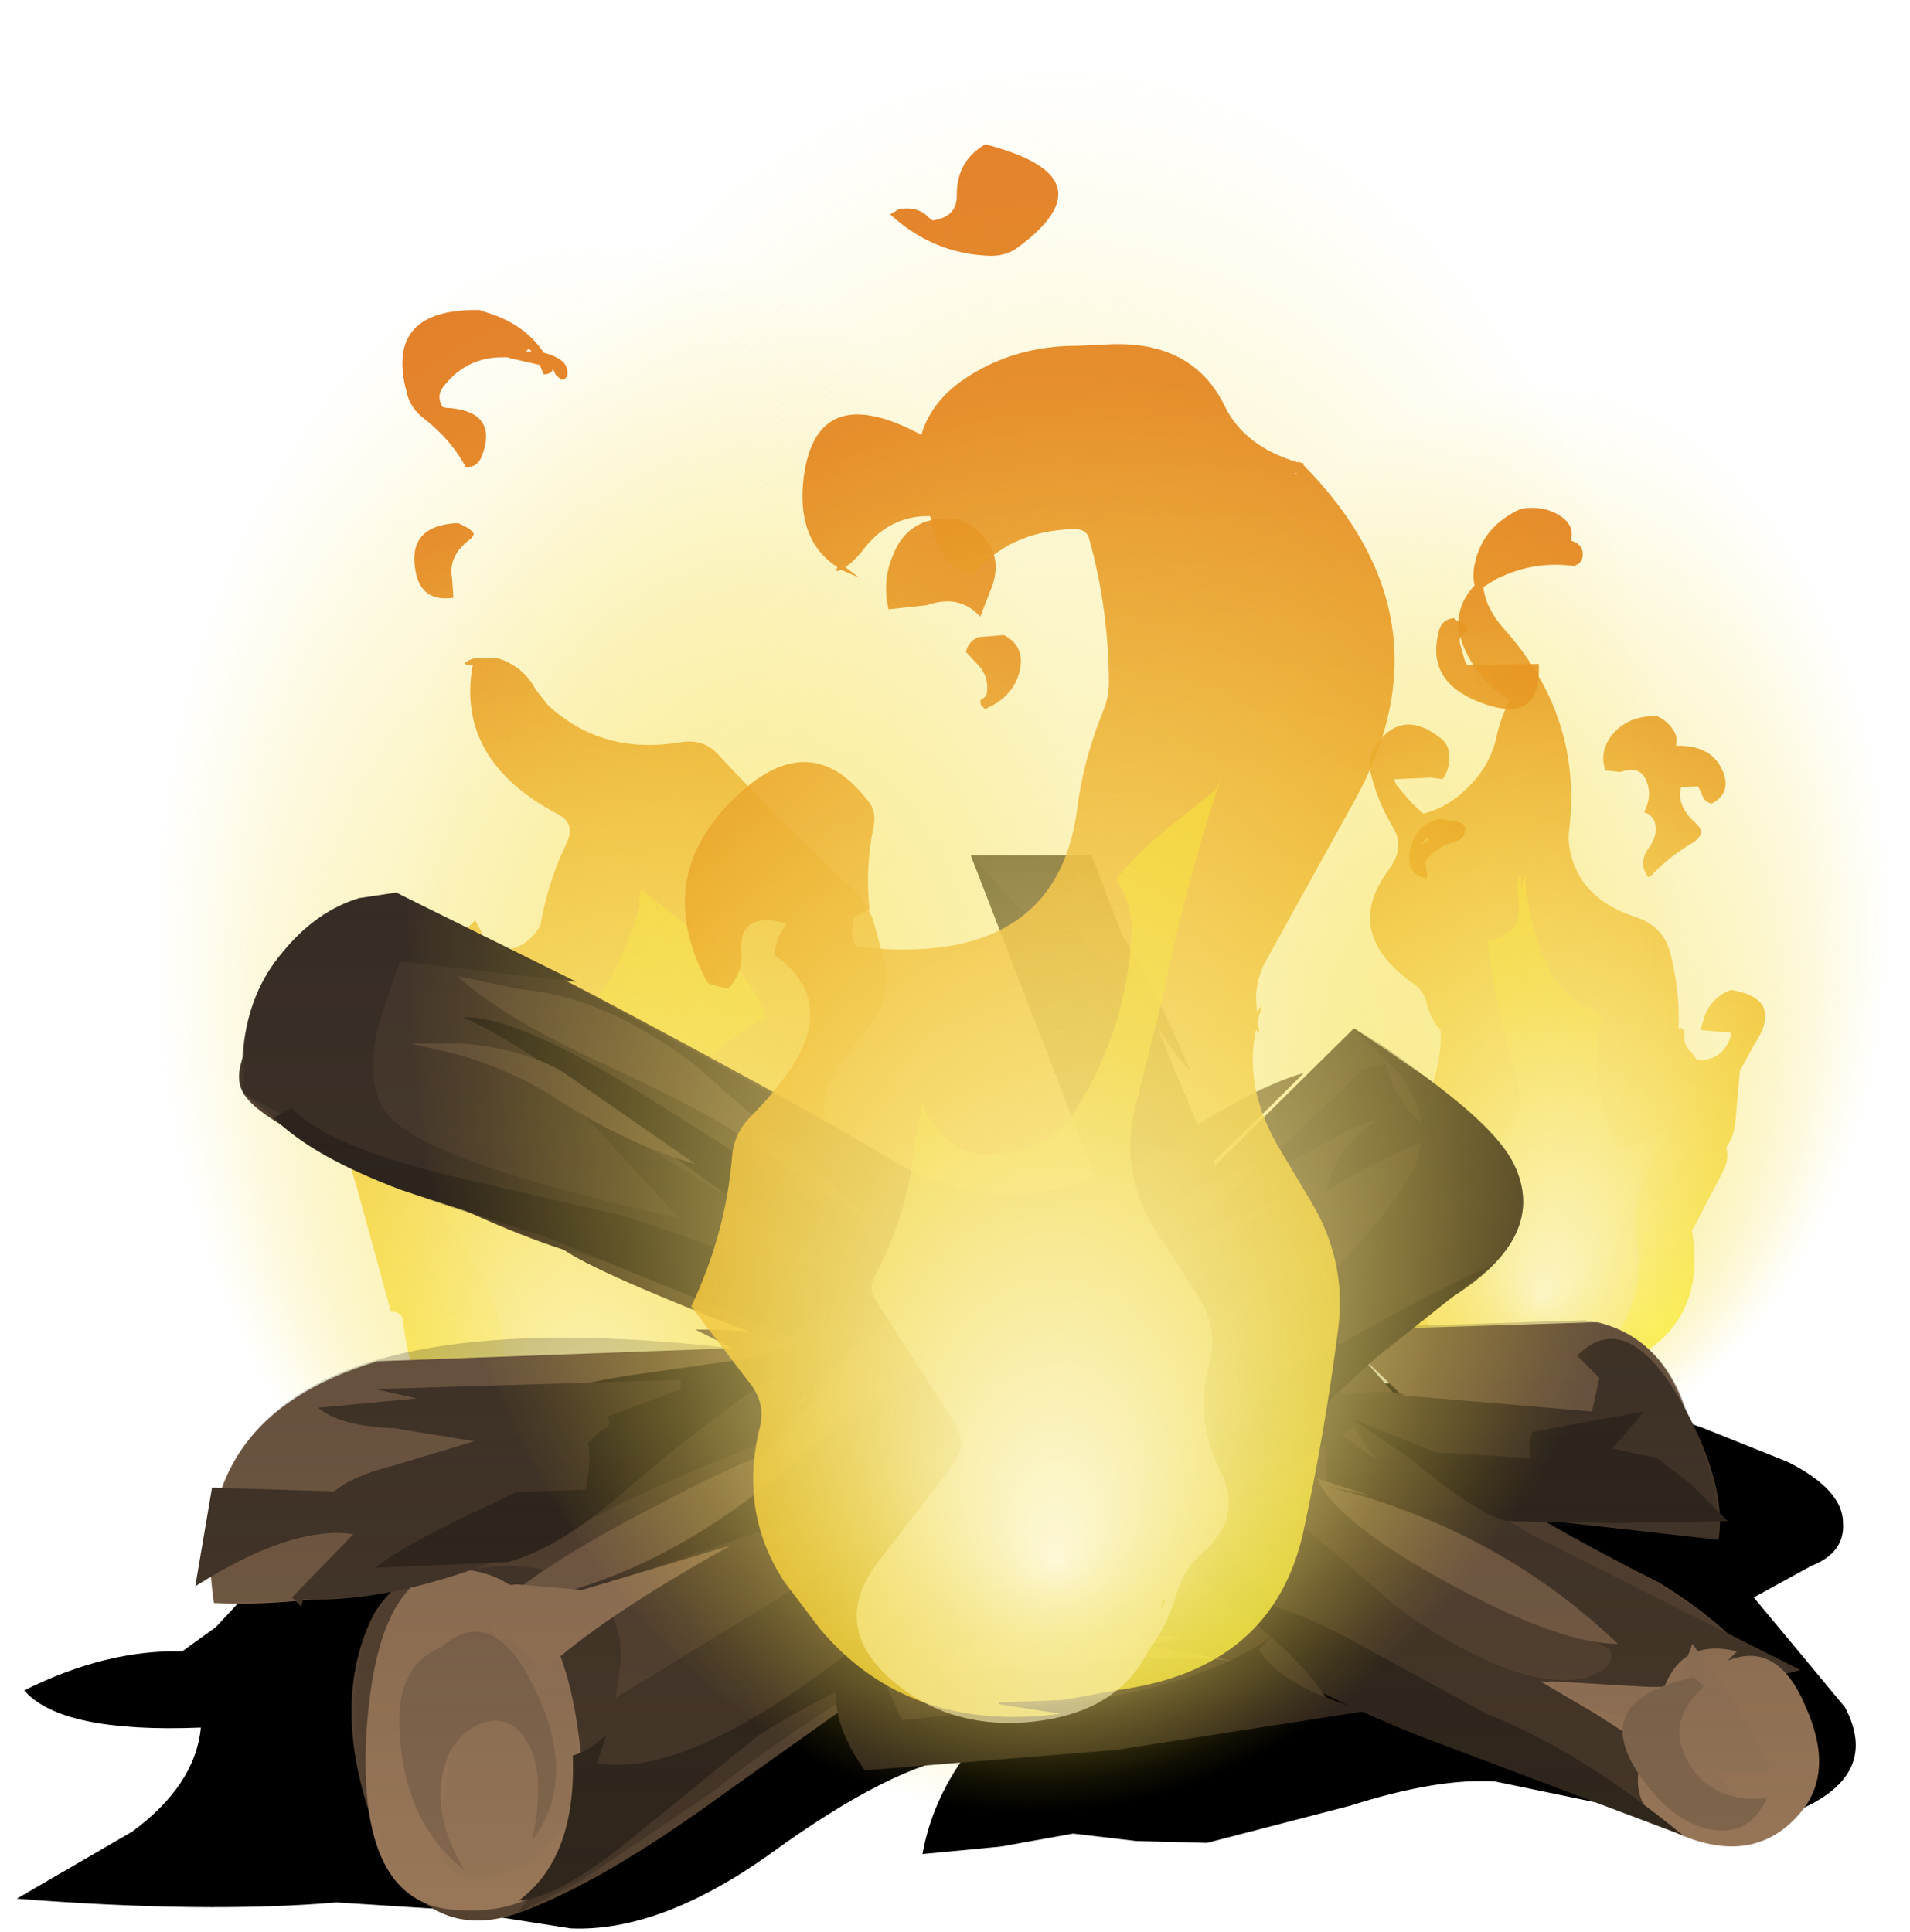 <?xml version="1.0" encoding="UTF-8" standalone="no"?>
<svg xmlns:xlink="http://www.w3.org/1999/xlink" height="51.95px" width="51.35px" xmlns="http://www.w3.org/2000/svg">
  <g transform="matrix(1.0, 0.0, 0.0, 1.0, 0.0, 0.0)">
    <use height="85.5" transform="matrix(0.277, 0.0, 0.0, 0.277, 36.624, 13.652)" width="39.1" xlink:href="#shape0"/>
    <use height="100.3" transform="matrix(0.355, 0.0, 0.0, 0.287, 31.762, 10.256)" width="53.45" xlink:href="#shape1"/>
    <use height="92.2" transform="matrix(-0.365, 0.0, 0.0, 0.365, 27.448, 8.334)" width="50.65" xlink:href="#shape2"/>
    <use height="100.3" transform="matrix(-0.467, 0.0, 0.0, 0.378, 29.23, 6.374)" width="53.45" xlink:href="#shape1"/>
    <use height="14.95" transform="matrix(1.0, 0.0, 0.0, 1.0, 0.45, 36.9)" width="49.45" xlink:href="#sprite0"/>
    <use height="28.65" transform="matrix(1.0, 0.0, 0.0, 1.0, 5.25, 23.0)" width="43.65" xlink:href="#shape4"/>
    <use height="91.3" transform="matrix(0.465, 0.0, 0.0, 0.465, 18.422, 3.88)" width="49.35" xlink:href="#shape5"/>
    <use height="100.3" transform="matrix(0.638, 0.0, 0.0, 0.47, 10.983, 1.656)" width="53.45" xlink:href="#shape1"/>
    <use height="0.0" id="price_tag_pt" transform="matrix(1.0, 0.0, 0.0, 1.0, 25.55, 51.95)" width="0.0" xlink:href="#sprite1"/>
  </g>
  <defs>
    <g id="shape0" transform="matrix(1.0, 0.0, 0.0, 1.0, 16.5, 84.55)">
      <path d="M4.3 -78.85 Q0.3 -79.5 -3.45 -77.65 L-4.75 -76.85 Q-4.5 -74.75 -2.75 -72.8 4.85 -64.3 3.6 -53.4 3.4 -52.1 3.8 -50.7 4.95 -46.5 9.95 -44.85 12.75 -43.95 13.4 -41.3 14.35 -37.55 14.2 -34.1 L14.2 -33.9 14.3 -34.1 Q14.8 -34.0 14.75 -33.4 14.65 -32.35 15.5 -31.65 L16.0 -30.95 Q17.45 -30.85 18.4 -31.75 19.15 -32.55 19.3 -33.5 L19.3 -33.6 16.3 -33.85 16.7 -35.1 Q17.25 -36.8 19.0 -37.65 L19.3 -37.75 Q24.5 -36.9 21.55 -32.45 L20.15 -29.9 19.7 -24.75 Q19.5 -23.4 18.85 -22.5 L18.9 -22.15 Q19.05 -21.15 18.5 -20.1 L15.5 -14.35 Q17.35 -3.6 5.7 -0.3 1.55 0.85 -2.75 0.55 -4.25 0.45 -5.5 -0.15 L-6.05 -0.55 Q-9.9 -1.85 -12.7 -5.15 -16.15 -9.2 -15.95 -14.1 L-15.75 -16.15 Q-15.45 -18.0 -16.5 -19.45 -11.4 -22.85 -9.6 -28.85 -8.75 -31.6 -8.9 -33.85 -9.9 -34.9 -10.3 -36.65 -10.55 -37.7 -11.6 -38.4 -18.5 -43.3 -13.9 -49.45 -12.35 -51.55 -13.45 -53.4 -15.05 -56.05 -15.7 -58.9 -16.0 -60.25 -15.25 -61.4 -12.65 -65.2 -8.85 -62.15 -8.0 -61.45 -8.05 -60.25 -8.05 -59.15 -8.7 -58.2 L-9.85 -58.35 -13.4 -58.2 -13.2 -57.65 -12.15 -56.4 -11.55 -55.75 -11.0 -55.25 -10.55 -54.85 Q-8.15 -55.5 -6.35 -57.3 -4.05 -59.5 -3.45 -62.4 -3.05 -64.25 -2.15 -65.9 -4.55 -67.25 -6.0 -69.75 -8.5 -73.95 -5.6 -77.0 -5.85 -78.05 -5.55 -79.25 -4.75 -82.8 -1.1 -84.45 1.05 -84.8 2.65 -83.8 4.15 -82.85 3.75 -81.4 3.85 -81.3 3.95 -81.3 4.85 -80.95 4.9 -80.15 4.95 -79.2 4.15 -78.95 L4.3 -78.85 M-9.2 -59.05 L-9.2 -59.0 -9.2 -59.05 M17.85 -21.45 L17.95 -21.4 18.0 -21.55 17.85 -21.45 M17.45 -34.5 L17.3 -34.55 17.45 -34.5" fill="url(#gradient0)" fill-rule="evenodd" stroke="none"/>
      <path d="M13.7 -62.95 Q14.15 -62.3 13.95 -61.45 17.7 -61.55 18.65 -58.55 19.15 -56.75 17.45 -55.85 16.9 -55.9 16.6 -56.4 L16.15 -57.4 16.1 -57.5 14.45 -57.45 Q13.95 -55.65 15.85 -53.95 17.05 -52.9 15.45 -51.95 13.25 -50.65 11.5 -48.8 L11.25 -48.7 Q10.2 -50.1 11.4 -51.65 12.2 -52.8 11.9 -54.0 11.65 -54.75 10.85 -55.0 11.7 -56.6 11.05 -58.1 10.45 -59.55 8.55 -58.9 L7.1 -59.05 Q6.5 -60.75 7.6 -62.3 8.85 -64.05 11.25 -64.3 L12.05 -64.35 Q13.1 -63.9 13.7 -62.95" fill="url(#gradient1)" fill-rule="evenodd" stroke="none"/>
      <path d="M6.3 -35.6 Q6.75 -35.4 6.65 -34.8 5.65 -28.65 7.85 -23.4 8.55 -21.7 10.15 -22.65 11.95 -23.7 13.6 -24.1 11.1 -20.85 10.1 -17.0 9.75 -15.5 10.1 -13.7 11.1 -8.45 7.9 -3.8 5.9 -0.95 2.75 0.3 L-2.1 0.55 Q-8.65 0.25 -10.35 -6.2 -10.95 -8.55 -10.0 -10.75 -8.9 -13.25 -10.2 -15.55 -7.45 -17.15 -6.25 -20.0 L-5.15 -21.15 Q-0.1 -24.05 -1.6 -29.3 -3.45 -35.8 -4.35 -42.5 -0.7 -43.1 -1.4 -46.9 -1.65 -48.15 -1.1 -49.05 L-1.1 -47.6 -0.7 -48.95 Q-0.5 -44.4 1.5 -40.05 2.9 -36.95 6.3 -35.6" fill="url(#gradient2)" fill-rule="evenodd" stroke="none"/>
    </g>
    <radialGradient cx="0" cy="0" gradientTransform="matrix(-0.016, -0.085, -0.087, 0.014, 11.7, -5.15)" gradientUnits="userSpaceOnUse" id="gradient0" r="819.2" spreadMethod="pad">
      <stop offset="0.0" stop-color="#fcf43e" stop-opacity="0.82"/>
      <stop offset="1.0" stop-color="#e07518" stop-opacity="0.918"/>
    </radialGradient>
    <radialGradient cx="0" cy="0" gradientTransform="matrix(-0.016, -0.085, -0.087, 0.014, 10.85, -6.0)" gradientUnits="userSpaceOnUse" id="gradient1" r="819.2" spreadMethod="pad">
      <stop offset="0.0" stop-color="#fcf43e" stop-opacity="0.82"/>
      <stop offset="1.0" stop-color="#e07518" stop-opacity="0.918"/>
    </radialGradient>
    <radialGradient cx="0" cy="0" gradientTransform="matrix(-5.0E-4, -0.045, -0.032, 4.0E-4, 0.7, -0.55)" gradientUnits="userSpaceOnUse" id="gradient2" r="819.2" spreadMethod="pad">
      <stop offset="0.0" stop-color="#ffffff" stop-opacity="0.6"/>
      <stop offset="1.0" stop-color="#f4d626" stop-opacity="0.757"/>
    </radialGradient>
    <g id="shape1" transform="matrix(1.0, 0.0, 0.0, 1.0, 26.75, 100.3)">
      <path d="M18.85 -14.7 Q11.0 0.0 -0.05 0.0 -11.1 0.0 -18.95 -14.7 -26.75 -29.35 -26.75 -50.15 -26.75 -70.9 -18.95 -85.6 -11.1 -100.3 -0.05 -100.3 11.0 -100.3 18.85 -85.6 26.7 -70.9 26.7 -50.15 26.7 -29.4 18.85 -14.7" fill="url(#gradient3)" fill-rule="evenodd" stroke="none"/>
    </g>
    <radialGradient cx="0" cy="0" fx="585.6" fy="0" gradientTransform="matrix(0.001, 0.061, 0.033, -0.003, -0.05, -50.15)" gradientUnits="userSpaceOnUse" id="gradient3" r="819.2" spreadMethod="pad">
      <stop offset="0.0" stop-color="#fdf8d7"/>
      <stop offset="0.349" stop-color="#f9ea88" stop-opacity="0.6"/>
      <stop offset="0.659" stop-color="#f6df4b" stop-opacity="0.275"/>
      <stop offset="0.886" stop-color="#f4d92d" stop-opacity="0.075"/>
      <stop offset="1.0" stop-color="#f4d626" stop-opacity="0.0"/>
    </radialGradient>
    <g id="shape2" transform="matrix(1.0, 0.0, 0.0, 1.0, 29.05, 91.6)">
      <path d="M10.85 -91.6 Q17.85 -91.7 16.2 -85.55 15.95 -84.35 14.8 -83.5 12.95 -82.05 11.85 -80.05 11.0 -79.95 10.65 -80.85 9.4 -84.2 13.35 -84.4 L13.55 -84.45 Q14.05 -85.3 13.45 -86.0 11.65 -88.3 8.65 -88.1 L8.6 -88.05 6.4 -87.55 6.1 -86.85 Q5.4 -86.9 5.45 -87.3 L5.2 -86.8 4.8 -86.45 Q4.4 -86.5 4.35 -86.85 4.3 -87.55 4.9 -87.95 5.45 -88.3 6.1 -88.45 7.5 -90.55 10.25 -91.4 L10.85 -91.6 M7.2 -88.75 L7.0 -88.55 7.4 -88.55 7.2 -88.75 M11.25 -75.1 L11.3 -75.2 11.6 -75.5 12.1 -75.75 12.4 -75.9 Q16.15 -75.75 15.55 -72.4 15.15 -70.05 12.75 -70.4 L12.85 -71.85 Q13.15 -73.45 11.6 -74.65 11.35 -74.8 11.25 -75.1 M11.9 -65.6 L11.9 -65.5 11.3 -65.4 11.35 -65.35 Q12.55 -58.4 5.05 -54.45 3.75 -53.8 4.4 -52.35 5.8 -49.45 6.35 -46.25 7.85 -43.75 10.6 -44.8 L10.7 -45.8 11.15 -46.65 Q14.15 -43.7 13.8 -39.15 13.75 -38.45 14.05 -37.65 15.0 -35.2 17.1 -33.35 20.0 -33.9 18.15 -36.1 17.6 -36.75 17.55 -37.55 22.55 -37.5 21.35 -32.1 L20.3 -28.4 19.85 -26.9 17.35 -17.8 Q16.75 -17.85 16.5 -17.35 15.65 -10.3 11.6 -4.3 8.0 1.05 0.55 0.3 -3.6 -0.15 -7.3 -1.75 -18.05 -6.55 -15.5 -16.65 -20.55 -19.95 -17.55 -25.85 L-15.45 -29.8 Q-13.35 -33.4 -16.2 -36.65 L-18.45 -39.65 Q-19.35 -41.25 -19.1 -43.2 L-18.15 -46.7 Q-17.6 -48.05 -16.45 -49.15 -11.25 -54.0 -6.7 -58.9 -5.65 -60.05 -3.9 -59.75 1.8 -58.8 5.8 -62.5 L6.7 -63.65 Q7.6 -65.35 9.5 -65.95 L10.55 -65.95 Q11.35 -66.05 11.9 -65.6 M-15.45 -16.5 L-15.3 -16.5 -15.45 -16.6 -15.45 -16.5" fill="url(#gradient4)" fill-rule="evenodd" stroke="none"/>
      <path d="M-25.9 -67.5 Q-25.15 -67.15 -25.0 -66.4 L-25.8 -65.55 Q-26.7 -64.65 -26.55 -63.45 -26.55 -63.1 -26.1 -62.9 L-26.05 -62.75 -26.1 -62.5 -26.4 -62.2 Q-28.2 -62.95 -28.8 -64.5 -29.6 -66.7 -27.8 -67.65 L-25.9 -67.5" fill="url(#gradient5)" fill-rule="evenodd" stroke="none"/>
      <path d="M-24.45 -76.2 Q-20.85 -76.6 -19.65 -73.6 -18.8 -71.65 -19.3 -69.55 L-22.1 -69.85 Q-24.55 -70.7 -26.05 -69.0 L-27.0 -71.45 Q-27.85 -74.35 -24.8 -76.05 L-24.45 -76.2" fill="url(#gradient6)" fill-rule="evenodd" stroke="none"/>
      <path d="M2.95 -39.0 Q3.1 -35.3 4.9 -32.55 L5.95 -31.55 Q6.9 -32.1 7.5 -33.0 L8.1 -33.5 9.25 -26.8 Q9.6 -24.8 11.9 -25.8 L14.45 -26.75 11.1 -21.05 Q7.4 -15.4 10.15 -9.15 11.1 -6.95 10.35 -4.6 8.9 0.0 3.45 0.5 -0.8 0.9 -4.65 -0.65 -9.0 -2.4 -11.4 -6.3 L-10.9 -5.85 Q-12.9 -9.0 -11.65 -13.05 -11.15 -14.6 -9.95 -15.8 -8.7 -17.05 -8.35 -18.55 L-8.6 -20.4 Q-8.9 -21.5 -8.6 -22.35 -8.7 -22.95 -8.2 -23.4 -5.3 -26.1 -3.05 -29.15 -2.65 -29.65 -2.85 -30.35 -4.45 -36.5 -10.3 -39.5 -9.15 -42.55 -6.4 -44.75 L-1.55 -48.5 -1.5 -48.5 -1.1 -48.95 Q-0.85 -48.4 -1.0 -47.75 -0.35 -45.5 0.7 -43.35 1.4 -41.9 2.4 -40.55 L2.95 -39.0 M-1.2 -47.2 L-1.15 -47.2 -1.15 -47.25 -1.2 -47.2 M-2.45 -47.45 L-2.4 -47.35 -1.65 -48.25 -2.45 -47.45" fill="url(#gradient7)" fill-rule="evenodd" stroke="none"/>
    </g>
    <radialGradient cx="0" cy="0" gradientTransform="matrix(-0.016, -0.085, -0.087, 0.014, 11.7, -5.15)" gradientUnits="userSpaceOnUse" id="gradient4" r="819.2" spreadMethod="pad">
      <stop offset="0.0" stop-color="#fcf43e" stop-opacity="0.82"/>
      <stop offset="1.0" stop-color="#e07518" stop-opacity="0.918"/>
    </radialGradient>
    <radialGradient cx="0" cy="0" gradientTransform="matrix(-0.016, -0.085, -0.087, 0.014, 9.5, -4.8)" gradientUnits="userSpaceOnUse" id="gradient5" r="819.2" spreadMethod="pad">
      <stop offset="0.0" stop-color="#fcf43e" stop-opacity="0.82"/>
      <stop offset="1.0" stop-color="#e07518" stop-opacity="0.918"/>
    </radialGradient>
    <radialGradient cx="0" cy="0" gradientTransform="matrix(-0.016, -0.085, -0.087, 0.014, 7.7, -5.15)" gradientUnits="userSpaceOnUse" id="gradient6" r="819.2" spreadMethod="pad">
      <stop offset="0.0" stop-color="#fcf43e" stop-opacity="0.82"/>
      <stop offset="1.0" stop-color="#e07518" stop-opacity="0.918"/>
    </radialGradient>
    <radialGradient cx="0" cy="0" gradientTransform="matrix(-5.0E-4, -0.045, -0.032, 4.0E-4, 0.7, -0.55)" gradientUnits="userSpaceOnUse" id="gradient7" r="819.2" spreadMethod="pad">
      <stop offset="0.0" stop-color="#ffffff" stop-opacity="0.6"/>
      <stop offset="1.0" stop-color="#f4d626" stop-opacity="0.757"/>
    </radialGradient>
    <g id="sprite0" transform="matrix(1.0, 0.0, 0.0, 1.0, 0.0, 0.0)">
      <use height="14.95" transform="matrix(1.0, 0.0, 0.0, 1.0, 0.0, 0.0)" width="49.45" xlink:href="#shape3"/>
    </g>
    <g id="shape3" transform="matrix(1.0, 0.0, 0.0, 1.0, 0.0, 0.0)">
      <path d="M45.35 1.5 L47.6 2.4 Q49.1 3.15 49.1 4.05 49.15 4.85 48.25 5.2 L46.7 6.05 49.15 9.0 Q50.1 10.8 47.95 11.75 L43.85 11.85 39.75 11.0 Q38.2 10.9 35.85 11.65 L32.0 12.65 30.1 12.6 28.4 12.4 26.45 12.75 24.35 12.95 Q24.6 11.55 25.5 10.3 23.55 10.55 20.25 12.95 17.3 15.05 14.9 14.95 L11.7 14.45 8.6 14.25 Q5.1 14.55 0.0 14.15 L3.1 12.35 Q4.8 11.1 4.95 9.55 1.2 9.7 0.2 8.55 2.4 7.45 4.45 7.5 L5.35 6.85 6.75 5.35 Q8.45 3.85 12.45 2.35 16.95 0.7 22.0 0.2 26.15 -0.2 31.85 0.15 L38.75 0.35 Q42.8 0.55 45.35 1.5" fill="#000000" fill-rule="evenodd" stroke="none"/>
    </g>
    <g id="shape4" transform="matrix(1.0, 0.0, 0.0, 1.0, -5.25, -23.0)">
      <path d="M19.7 36.25 L18.7 35.75 Q21.25 35.7 25.4 36.8 L25.4 38.15 Q23.1 38.5 15.75 41.15 9.75 43.3 5.75 43.1 5.0 38.15 10.15 36.6 L19.7 36.25" fill="#785e46" fill-rule="evenodd" stroke="none"/>
      <path d="M36.6 35.75 L42.95 35.55 Q45.65 36.2 45.7 40.65 41.8 41.25 39.6 39.55 37.2 36.85 35.15 35.25 L36.6 35.75" fill="#785e46" fill-rule="evenodd" stroke="none"/>
      <path d="M26.1 43.5 L19.5 48.2 Q16.15 50.65 13.9 51.45 11.2 52.35 10.0 48.95 8.9 45.8 10.0 43.5 10.8 41.9 14.85 40.55 L23.55 37.55 Q27.6 35.9 32.4 31.6 L36.4 27.65 37.3 28.25 Q38.45 29.05 39.65 30.3 40.85 31.5 40.05 33.35 L39.0 34.9 26.1 43.5" fill="#554231" fill-rule="evenodd" stroke="none"/>
      <path d="M26.1 23.0 L29.35 23.0 31.05 27.45 Q32.9 32.1 33.5 32.95 L39.0 39.2 Q40.45 40.45 44.6 42.55 48.05 44.65 48.15 47.15 48.3 49.7 45.35 48.9 L38.05 46.15 Q34.75 45.0 32.45 42.8 29.55 39.9 27.4 38.7 L21.45 36.3 Q16.25 34.35 15.15 33.6 14.4 33.1 10.5 31.6 7.05 30.25 6.55 29.4 5.95 28.45 8.25 26.1 L10.65 24.0 15.95 26.75 Q21.7 29.8 24.0 31.2 26.3 32.6 28.7 31.9 29.9 31.6 30.6 30.95 L26.1 23.0" fill="#554231" fill-rule="evenodd" stroke="none"/>
      <path d="M16.7 44.55 L16.55 45.65 22.6 41.95 Q24.2 40.9 26.4 39.75 28.9 38.45 30.55 37.9 32.25 37.35 34.55 35.4 36.65 33.55 37.8 31.8 38.7 30.4 37.65 28.9 L36.4 27.65 38.25 28.9 Q40.25 30.35 40.7 31.3 41.65 33.25 39.0 34.9 L27.9 42.45 23.45 45.2 Q20.65 46.95 19.2 48.15 L15.65 50.55 13.9 51.45 14.8 50.25 Q15.6 48.8 15.35 47.4 14.9 44.95 13.6 43.3 L12.45 42.2 13.6 42.1 Q14.9 42.1 15.8 42.7 16.7 43.35 16.7 44.55" fill="#453628" fill-rule="evenodd" stroke="none"/>
      <path d="M27.6 35.05 Q27.2 36.3 24.85 38.35 22.65 40.25 21.1 40.95 L17.6 42.15 Q15.6 42.8 15.05 43.3 L15.1 43.2 Q15.95 42.0 18.0 40.95 L21.4 39.3 24.5 37.1 Q26.4 35.65 27.6 35.05" fill="#453628" fill-rule="evenodd" stroke="none"/>
      <path d="M32.45 34.0 L31.75 34.5 Q33.65 34.0 34.3 34.0 33.25 35.1 31.7 35.95 29.9 36.85 28.65 36.7 29.95 35.0 32.45 34.0" fill="#453628" fill-rule="evenodd" stroke="none"/>
      <path d="M37.05 30.1 Q36.35 30.25 35.15 31.0 L33.25 32.0 36.6 28.8 36.45 28.8 37.25 28.6 Q37.55 29.8 38.65 30.55 37.6 30.9 35.65 32.0 35.95 30.8 37.05 30.1" fill="#453628" fill-rule="evenodd" stroke="none"/>
      <path d="M30.9 34.5 Q28.6 35.85 27.4 36.85 L29.0 35.3 28.15 35.65 Q29.55 34.05 30.95 33.5 L28.45 34.3 26.05 35.25 30.15 33.0 Q32.45 31.75 34.05 31.2 L31.35 33.5 34.65 32.15 30.9 34.5" fill="#785e46" fill-rule="evenodd" stroke="none"/>
      <path d="M17.9 40.35 Q19.4 39.55 20.55 39.1 L22.5 37.4 Q23.7 36.25 24.75 35.8 L22.25 38.55 22.15 38.6 Q17.85 42.65 13.4 43.15 14.75 41.95 17.9 40.35" fill="#785e46" fill-rule="evenodd" stroke="none"/>
      <path d="M29.8 40.45 Q29.05 40.45 32.35 38.85 L35.8 37.25 36.9 38.05 33.9 39.95 35.0 41.0 37.55 43.2 Q39.1 44.35 40.6 44.9 42.25 45.45 43.1 44.9 43.85 44.45 42.0 42.5 L39.95 40.65 48.4 44.9 46.75 45.35 Q45.1 46.05 44.8 47.15 44.55 48.1 46.4 47.85 48.25 47.6 48.15 48.15 47.9 49.4 46.25 49.6 38.75 46.65 36.1 44.9 L31.95 42.05 29.8 40.45" fill="#453628" fill-rule="evenodd" stroke="none"/>
      <path d="M35.65 39.95 L35.6 38.25 36.8 39.1 Q38.3 40.05 39.95 40.65 41.65 41.25 42.9 43.0 L43.85 44.65 40.7 42.95 37.45 41.1 35.65 39.95" fill="#453628" fill-rule="evenodd" stroke="none"/>
      <path d="M12.45 42.2 Q15.1 42.4 15.6 47.0 16.05 51.65 12.2 51.35 9.6 51.15 9.85 46.6 10.15 42.0 12.45 42.2" fill="#987658" fill-rule="evenodd" stroke="none"/>
      <path d="M13.15 43.7 L13.4 44.15 14.3 43.55 Q15.5 44.85 15.55 47.1 15.55 49.5 13.95 50.2 11.7 51.15 11.8 49.05 L12.4 45.45 11.75 45.35 Q11.8 44.85 12.3 44.3 L13.15 43.7" fill="#947457" fill-rule="evenodd" stroke="none"/>
      <path d="M12.45 42.7 L13.9 42.6 15.65 42.75 17.65 42.15 19.65 41.55 Q16.15 43.5 14.65 44.9 L13.45 43.85 12.7 42.7 12.45 42.7" fill="#987658" fill-rule="evenodd" stroke="none"/>
      <path d="M7.85 42.95 L9.5 41.25 Q7.85 41.0 5.25 42.65 L5.7 40.0 10.75 40.15 Q11.9 40.05 12.85 39.45 L14.6 38.45 18.65 36.85 23.0 35.8 Q22.4 37.75 20.2 38.9 17.5 40.0 16.25 40.65 11.4 43.15 8.15 43.0 L8.1 43.2 7.85 42.95" fill="#453628" fill-rule="evenodd" stroke="none"/>
      <path d="M42.85 46.05 L41.4 45.2 43.05 45.4 44.75 45.35 Q45.25 44.05 46.7 44.4 L46.45 44.65 Q47.8 44.1 48.55 45.9 49.35 47.7 48.35 48.8 47.2 50.1 45.35 49.4 43.5 48.7 44.25 46.95 L42.85 46.05" fill="#987658" fill-rule="evenodd" stroke="none"/>
      <path d="M45.05 45.4 L45.5 44.2 46.65 45.8 47.65 47.6 46.9 47.65 46.1 47.65 46.7 48.35 44.75 47.9 Q43.75 47.45 44.0 46.2 42.55 46.05 41.65 45.2 L45.05 45.4" fill="#947457" fill-rule="evenodd" stroke="none"/>
      <path d="M36.8 40.2 L35.6 39.95 Q40.2 41.05 43.5 44.2 41.95 44.2 39.0 42.6 35.95 40.95 35.4 39.75 L36.8 40.2" fill="#785e46" fill-rule="evenodd" stroke="none"/>
      <path d="M42.4 36.45 Q43.7 35.15 45.15 37.6 46.45 39.9 46.2 41.4 L40.4 40.75 Q36.6 40.05 36.15 37.5 37.35 37.35 37.8 37.5 L37.5 37.5 42.8 37.95 43.0 37.05 42.4 36.45" fill="#453628" fill-rule="evenodd" stroke="none"/>
      <path d="M9.65 24.15 L10.65 24.0 15.5 26.4 10.75 25.85 10.2 27.5 Q9.75 29.25 10.5 30.05 11.7 31.3 18.25 32.75 L14.85 29.05 17.65 31.0 Q20.8 33.05 22.6 33.5 L26.9 33.75 23.0 35.8 15.15 33.6 Q12.95 32.9 9.55 31.05 L6.55 29.4 6.55 28.15 Q6.7 26.65 7.6 25.6 8.5 24.5 9.65 24.15" fill="#453628" fill-rule="evenodd" stroke="none"/>
      <path d="M30.55 32.05 L29.6 32.05 26.1 23.0 27.5 24.5 29.6 27.3 Q30.55 29.05 30.55 32.05" fill="#453628" fill-rule="evenodd" stroke="none"/>
      <path d="M31.45 30.7 Q33.7 29.25 35.05 28.85 26.3 37.75 21.75 37.55 L21.6 37.75 21.55 37.75 Q21.4 37.75 21.6 37.55 L21.75 37.55 Q23.4 35.35 27.9 32.95 L31.45 30.7" fill="#785e46" fill-rule="evenodd" stroke="none"/>
      <path d="M24.7 34.0 Q23.3 34.85 22.35 35.75 21.05 35.2 21.35 34.25 L22.0 34.5 Q20.8 34.0 20.45 32.8 L21.4 32.8 22.3 32.75 22.1 31.6 23.2 31.75 22.9 31.5 27.15 32.6 24.7 34.0" fill="#453628" fill-rule="evenodd" stroke="none"/>
      <path d="M30.0 29.55 L30.0 29.05 30.1 28.6 31.05 29.5 31.65 30.8 30.8 30.95 Q30.3 31.0 30.55 31.05 L30.3 31.55 Q29.85 30.9 29.55 29.15 L30.0 29.55" fill="#453628" fill-rule="evenodd" stroke="none"/>
      <path d="M16.05 47.4 Q18.2 47.8 22.05 45.0 L27.65 40.9 33.85 37.4 Q37.7 35.1 40.15 34.0 L37.0 36.5 33.95 39.3 30.7 41.35 Q28.45 42.5 27.35 43.1 L23.9 44.8 Q21.65 45.85 20.4 46.65 L17.2 49.25 Q15.05 51.05 13.95 51.1 15.5 49.95 15.4 47.2 15.8 47.1 16.3 46.65 L16.05 47.4" fill="#30261c" fill-rule="evenodd" stroke="none"/>
      <path d="M32.25 39.95 Q32.3 40.95 33.5 42.3 34.75 43.75 34.9 44.6 32.4 43.25 31.25 42.35 29.15 40.75 31.5 39.7 L32.25 39.95" fill="#30261c" fill-rule="evenodd" stroke="none"/>
      <path d="M41.15 39.2 Q41.1 38.75 41.2 38.5 L44.2 37.95 43.35 38.95 44.55 39.2 45.45 39.9 46.45 40.9 43.4 40.95 40.5 40.9 Q39.7 40.7 37.95 39.25 L36.35 38.15 38.6 39.05 41.15 39.2" fill="#30261c" fill-rule="evenodd" stroke="none"/>
      <path d="M7.85 29.8 Q8.8 30.8 12.05 31.6 L16.8 32.7 19.85 33.75 23.0 34.25 Q21.7 33.8 18.0 31.0 14.15 28.1 12.45 27.35 14.0 27.3 17.8 29.75 L23.75 33.5 23.8 32.8 Q25.0 32.65 26.2 32.8 25.75 33.65 23.9 34.4 21.9 35.2 21.3 35.95 L17.95 34.6 14.65 33.25 10.8 32.0 Q8.4 31.1 7.35 30.05 L7.85 29.8" fill="#30261c" fill-rule="evenodd" stroke="none"/>
      <path d="M17.15 36.95 L20.65 36.45 20.85 36.7 20.65 37.0 21.35 36.75 Q19.8 37.5 16.55 40.3 14.95 41.65 13.65 42.0 L10.1 42.15 Q10.9 41.5 13.3 40.4 15.3 39.45 16.3 38.3 15.1 37.85 13.9 37.9 14.95 37.25 17.15 36.95" fill="#30261c" fill-rule="evenodd" stroke="none"/>
      <path d="M11.0 28.05 L12.4 28.05 Q14.05 28.2 15.1 28.8 L18.7 31.3 Q16.95 30.8 15.05 29.6 13.85 28.8 12.3 28.35 L11.0 28.05" fill="#785e46" fill-rule="evenodd" stroke="none"/>
      <path d="M33.2 42.95 Q34.7 43.15 36.7 44.3 L40.0 46.1 Q42.45 47.05 45.25 49.35 L38.1 46.65 Q32.15 44.25 33.7 43.2 L33.2 42.95" fill="#30261c" fill-rule="evenodd" stroke="none"/>
      <path d="M23.85 44.65 Q27.25 41.45 30.75 40.05 31.2 41.65 33.25 43.25 35.4 44.95 35.8 45.95 L31.95 46.25 28.15 47.0 Q26.05 47.3 24.5 47.05 22.1 46.55 23.85 44.65" fill="#453628" fill-rule="evenodd" stroke="none"/>
      <path d="M29.55 41.65 L29.2 42.0 30.4 42.3 29.9 43.2 29.55 43.95 31.75 44.0 30.9 44.25 33.1 44.65 Q31.55 44.5 29.05 44.7 L25.0 45.0 Q26.15 44.05 28.85 42.75 L26.65 42.65 29.55 41.65" fill="#785e46" fill-rule="evenodd" stroke="none"/>
      <path d="M30.0 47.05 L23.25 47.6 Q21.85 45.65 22.95 44.05 L23.7 45.05 24.25 46.25 29.4 45.7 Q32.5 45.2 34.2 44.0 L33.85 44.35 Q34.4 45.35 36.75 46.0 L30.0 47.05" fill="#30261c" fill-rule="evenodd" stroke="none"/>
      <path d="M28.3 24.6 Q28.95 23.9 29.0 23.4 30.7 25.65 32.0 28.8 31.05 27.8 30.25 25.9 L30.55 27.0 28.6 24.6 28.3 24.6" fill="#785e46" fill-rule="evenodd" stroke="none"/>
      <path d="M19.7 30.4 Q18.8 29.8 15.9 28.45 13.45 27.3 12.3 26.25 L14.0 26.6 Q16.3 26.8 18.7 28.65 L23.7 33.05 21.7 31.75 19.7 30.4" fill="#785e46" fill-rule="evenodd" stroke="none"/>
      <path d="M11.2 37.6 L10.1 37.35 18.3 37.1 18.3 37.35 16.3 38.1 Q16.6 38.4 15.8 38.55 15.4 38.65 15.75 38.65 15.95 39.0 15.75 40.05 L8.8 40.3 Q9.2 39.75 10.6 39.4 L12.75 38.75 10.6 38.4 Q9.15 38.35 8.55 37.85 L11.2 37.6" fill="#453628" fill-rule="evenodd" stroke="none"/>
      <path d="M10.75 46.65 Q10.6 44.8 11.85 44.3 13.2 43.1 14.3 45.25 15.6 47.8 14.3 49.5 14.7 47.65 14.15 46.8 13.7 46.05 12.9 46.35 12.1 46.7 11.9 47.7 11.65 48.9 12.5 50.3 10.9 49.05 10.75 46.65" fill="#82664d" fill-rule="evenodd" stroke="none"/>
      <path d="M45.8 45.35 Q44.75 46.3 45.4 47.4 46.05 48.5 47.5 48.35 47.05 49.35 46.05 49.2 45.15 49.05 44.4 48.15 42.4 45.75 45.55 45.1 L45.8 45.35" fill="#82664d" fill-rule="evenodd" stroke="none"/>
      <path d="M26.1 23.0 L29.35 23.0 30.1 25.1 Q31.2 26.8 32.0 28.8 L31.05 27.5 32.2 30.25 Q33.9 29.15 35.05 28.85 L32.6 31.25 32.65 31.35 36.4 27.65 37.15 28.1 Q40.05 30.1 40.7 31.3 41.65 33.25 39.0 34.9 L37.95 35.6 37.9 35.65 42.6 35.5 Q44.7 35.85 45.35 37.95 46.0 39.3 46.15 40.55 L46.45 40.9 46.2 40.9 46.2 41.4 42.65 41.0 41.85 41.05 Q45.55 43.05 46.5 43.95 L48.4 44.9 47.95 45.0 Q48.65 45.7 48.85 46.85 49.0 48.1 48.35 48.8 47.6 49.7 46.35 49.6 L46.15 49.6 44.85 49.15 Q39.6 47.3 36.7 46.0 L30.0 47.1 23.25 47.6 22.55 45.95 18.1 49.25 Q15.75 50.8 13.9 51.45 L11.65 51.25 Q10.5 50.8 10.05 49.0 9.55 47.6 9.55 46.05 9.55 44.5 10.0 43.5 L10.5 42.85 8.1 43.05 8.1 43.15 8.0 43.05 5.75 43.1 5.7 42.4 5.25 42.65 5.7 40.0 6.0 40.0 Q7.8 34.9 19.7 36.25 L18.7 35.75 20.05 35.8 Q16.05 34.2 15.15 33.6 L13.05 32.75 Q9.25 31.6 7.8 30.4 L6.55 29.4 Q6.35 29.05 6.5 28.55 6.6 26.8 7.6 25.6 8.5 24.5 9.65 24.15 L10.65 24.0 15.5 26.4 15.15 26.35 24.0 31.2 Q26.65 32.8 29.45 31.65 L26.1 23.0" fill="url(#gradient8)" fill-rule="evenodd" stroke="none"/>
    </g>
    <linearGradient gradientTransform="matrix(0.0, 0.035, 0.035, 0.0, 27.05, 22.15)" gradientUnits="userSpaceOnUse" id="gradient8" spreadMethod="pad" x1="-819.2" x2="819.2">
      <stop offset="0.0" stop-color="#231f20"/>
      <stop offset="0.09" stop-color="#231f20" stop-opacity="0.796"/>
      <stop offset="1.0" stop-color="#231f20" stop-opacity="0.0"/>
    </linearGradient>
    <g id="shape5" transform="matrix(1.0, 0.0, 0.0, 1.0, 20.4, 89.8)">
      <path d="M3.6 -78.2 Q8.85 -78.65 10.8 -74.65 11.95 -72.3 15.05 -71.4 L15.05 -71.5 15.15 -71.4 15.35 -71.35 15.35 -71.25 Q24.1 -62.35 18.3 -51.85 L13.1 -42.45 Q12.65 -41.6 12.6 -40.5 L12.65 -39.65 12.95 -40.05 12.7 -39.1 12.8 -38.4 12.6 -38.6 Q11.9 -35.35 13.8 -32.0 L15.85 -28.55 Q17.85 -25.15 17.35 -21.3 16.6 -15.4 15.3 -9.4 13.5 -1.7 4.8 -0.45 L1.45 0.15 -2.25 0.3 -2.25 0.4 1.3 0.95 Q-7.5 2.1 -12.6 -3.95 L-14.65 -6.65 Q-17.35 -10.75 -16.05 -15.75 -15.75 -17.15 -16.85 -18.4 L-20.05 -22.6 Q-18.05 -26.85 -17.7 -31.2 -17.6 -32.6 -16.6 -33.6 -15.45 -34.75 -14.55 -36.0 -11.5 -40.25 -15.2 -42.9 L-15.25 -43.05 -15.05 -43.9 -14.55 -44.75 Q-17.35 -45.5 -17.15 -43.1 -17.05 -41.9 -17.9 -41.0 L-18.05 -41.0 -19.0 -41.25 -19.15 -41.4 Q-22.25 -47.2 -17.8 -51.75 -13.65 -56.0 -10.4 -52.5 L-10.3 -52.4 -9.8 -51.8 Q-9.35 -51.25 -9.5 -50.4 -10.0 -48.05 -9.75 -45.6 L-9.8 -45.55 -10.15 -45.35 -10.65 -45.1 -10.7 -45.0 -10.75 -44.15 Q-10.75 -43.7 -10.45 -43.4 1.0 -42.1 2.25 -51.3 2.6 -54.15 3.75 -57.0 4.1 -57.8 4.1 -58.75 4.05 -63.1 2.95 -67.0 2.8 -67.6 1.95 -67.55 -1.7 -67.4 -3.7 -64.95 -4.8 -65.1 -5.45 -66.05 -6.05 -67.0 -6.2 -68.15 L-6.25 -68.3 Q-8.5 -68.35 -10.0 -66.5 -10.55 -65.75 -11.15 -65.35 L-10.35 -64.75 -11.4 -65.2 -11.7 -65.1 -11.6 -65.35 Q-14.0 -66.9 -13.55 -70.55 -12.8 -76.25 -6.75 -73.0 -6.15 -75.05 -4.0 -76.4 -1.25 -78.15 2.25 -78.15 L3.6 -78.2 M14.75 -70.7 L14.95 -70.75 14.95 -70.8 14.75 -70.7 M24.5 -62.15 L24.9 -61.7 Q24.25 -61.45 24.4 -60.9 L24.7 -59.85 24.8 -59.7 28.95 -59.75 Q29.15 -55.95 25.15 -57.7 22.4 -58.95 23.2 -61.75 23.4 -62.35 24.05 -62.4 24.25 -62.2 24.5 -62.15 M22.6 -49.55 L22.55 -49.75 22.1 -49.3 22.6 -49.55 M24.15 -50.65 Q24.6 -50.6 24.7 -50.25 24.7 -49.65 24.15 -49.5 23.05 -49.2 22.4 -48.35 L22.4 -48.2 22.45 -47.95 22.5 -47.5 22.45 -47.35 22.4 -47.35 Q21.15 -47.65 21.55 -49.2 21.95 -50.5 23.2 -50.8 L24.15 -50.65 M-3.05 -89.8 Q4.3 -87.9 -1.15 -83.85 -1.8 -83.35 -2.75 -83.35 -6.05 -83.45 -8.55 -85.75 L-8.05 -86.05 Q-6.95 -86.25 -6.3 -85.55 L-6.1 -85.4 Q-4.65 -85.6 -4.7 -86.9 -4.7 -88.85 -3.05 -89.8" fill="url(#gradient9)" fill-rule="evenodd" stroke="none"/>
      <path d="M10.3 -52.5 L10.55 -53.05 Q8.55 -47.1 7.25 -40.65 L5.75 -34.65 Q4.4 -30.05 7.4 -26.1 L9.5 -22.8 Q10.4 -21.1 9.9 -19.25 9.0 -16.15 10.6 -12.95 11.85 -10.35 9.45 -8.3 8.45 -7.45 8.05 -6.1 7.45 -4.05 6.4 -2.75 4.55 1.05 -0.8 1.45 -5.25 1.75 -8.4 -0.95 -12.25 -4.25 -9.0 -8.15 L-4.9 -13.45 Q-4.05 -14.65 -4.85 -15.9 L-9.45 -23.05 Q-9.8 -23.65 -9.45 -24.35 -7.55 -27.9 -7.15 -31.85 L-6.7 -34.3 Q-4.85 -30.2 -0.5 -31.8 1.15 -32.4 2.2 -34.0 5.1 -38.65 5.4 -44.0 5.5 -45.85 4.5 -47.3 5.7 -48.75 7.25 -50.05 L10.3 -52.5 M7.35 -5.6 L7.2 -5.65 7.1 -5.05 7.35 -5.6" fill="url(#gradient10)" fill-rule="evenodd" stroke="none"/>
    </g>
    <radialGradient cx="0" cy="0" gradientTransform="matrix(-0.016, -0.085, -0.087, 0.014, 11.7, -5.15)" gradientUnits="userSpaceOnUse" id="gradient9" r="819.2" spreadMethod="pad">
      <stop offset="0.0" stop-color="#fcf43e" stop-opacity="0.82"/>
      <stop offset="1.0" stop-color="#e07518" stop-opacity="0.918"/>
    </radialGradient>
    <radialGradient cx="0" cy="0" gradientTransform="matrix(-5.0E-4, -0.045, -0.032, 4.0E-4, 0.7, -0.55)" gradientUnits="userSpaceOnUse" id="gradient10" r="819.2" spreadMethod="pad">
      <stop offset="0.0" stop-color="#ffffff" stop-opacity="0.6"/>
      <stop offset="1.0" stop-color="#f4d626" stop-opacity="0.757"/>
    </radialGradient>
  </defs>
</svg>
